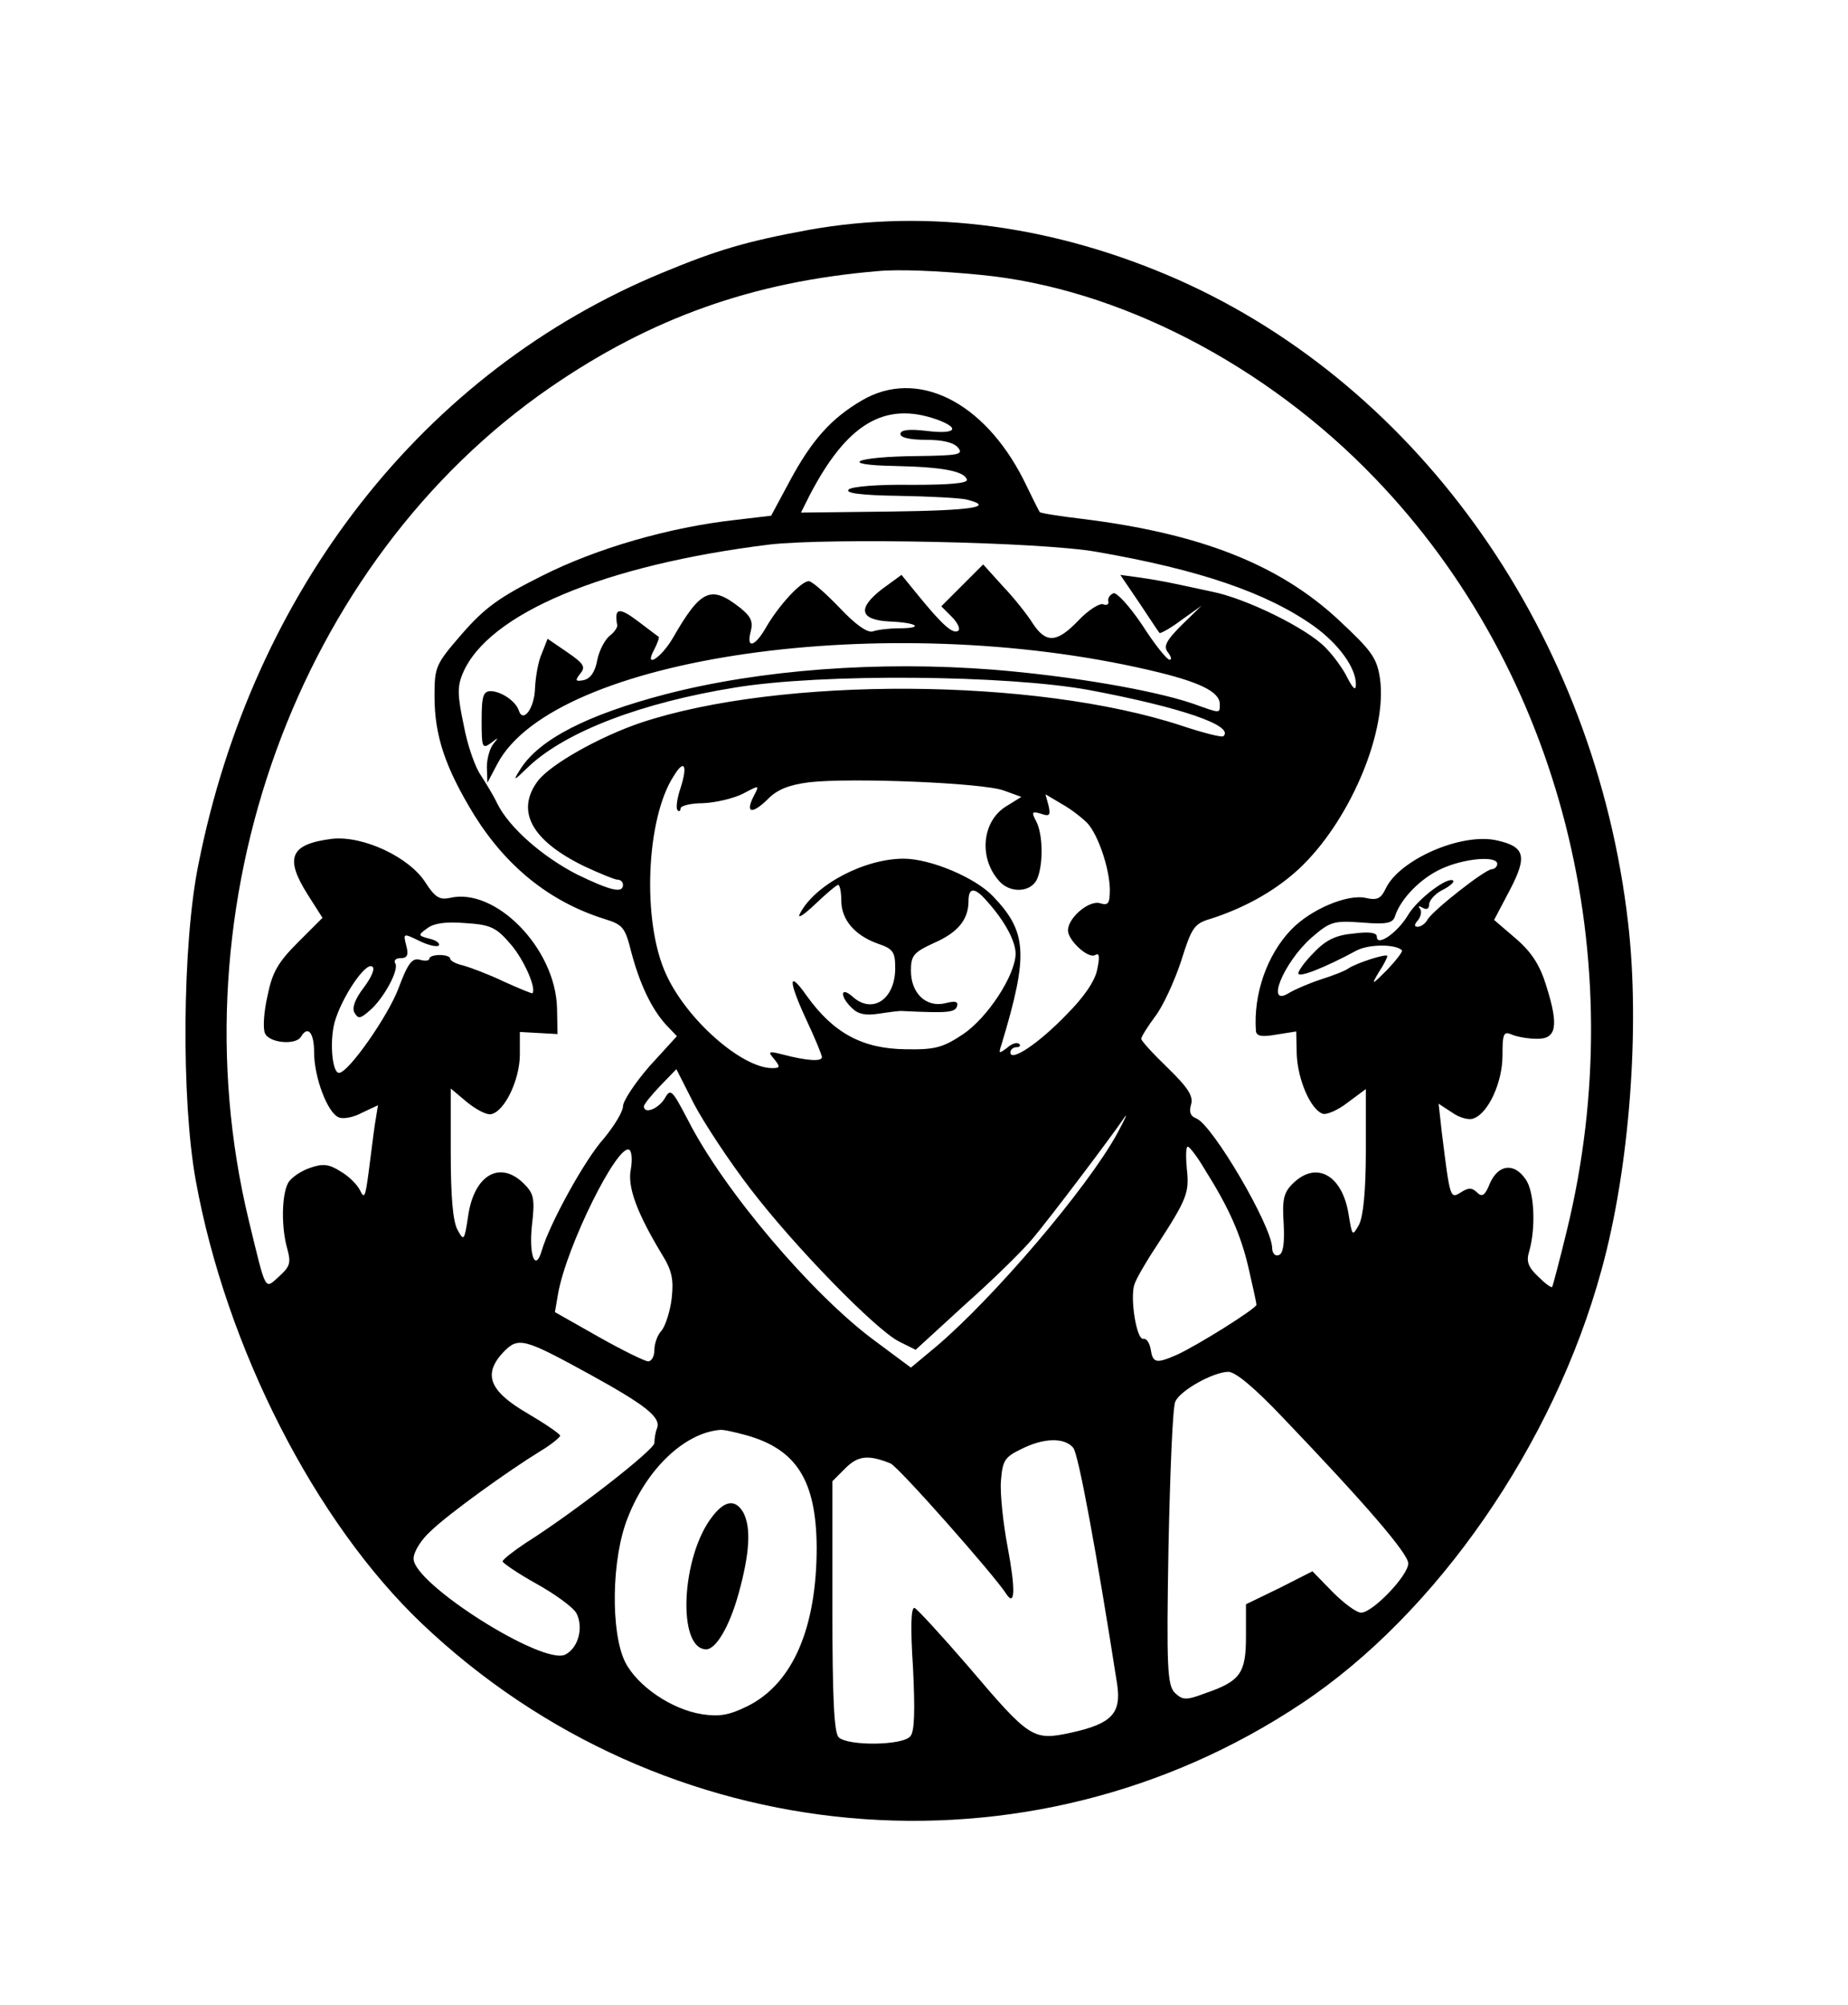 <?xml version="1.0" standalone="no"?>
<!DOCTYPE svg PUBLIC "-//W3C//DTD SVG 20010904//EN"
 "http://www.w3.org/TR/2001/REC-SVG-20010904/DTD/svg10.dtd">
<svg version="1.0" xmlns="http://www.w3.org/2000/svg"
 width="353pt" height="383pt" viewBox="0 0 353 383"
 preserveAspectRatio="xMidYMid meet">
<g transform="translate(0,383) scale(0.1,-0.1)"
fill="#000000" stroke="none">
<path d="M1545 3391 c-119 -22 -174 -38 -280 -82 -455 -188 -782 -605 -886
-1130 -31 -152 -33 -451 -5 -604 58 -319 228 -652 432 -846 461 -438 1158
-501 1681 -152 257 171 481 494 572 827 54 195 74 465 51 663 -63 549 -396
1023 -860 1229 -234 103 -475 136 -705 95z m328 -86 c262 -25 545 -171 754
-389 354 -368 493 -916 366 -1436 -14 -58 -27 -106 -28 -108 -2 -2 -14 7 -27
20 -19 18 -23 29 -17 48 13 45 10 115 -7 138 -22 32 -52 28 -68 -8 -9 -23 -15
-27 -24 -18 -10 10 -17 10 -31 1 -21 -13 -21 -14 -37 115 l-6 54 26 -17 c14
-10 33 -15 41 -11 28 10 55 69 55 120 0 42 2 47 18 40 9 -4 31 -8 47 -8 38 -1
43 24 19 100 -12 40 -28 65 -58 91 l-42 36 30 57 c34 65 29 83 -25 95 -68 15
-186 -37 -212 -92 -9 -19 -16 -23 -38 -18 -35 8 -106 -22 -143 -61 -46 -48
-72 -123 -67 -193 1 -10 11 -12 39 -7 l38 6 1 -44 c2 -48 26 -104 49 -113 8
-3 30 7 48 21 l35 26 0 -118 c0 -77 -5 -125 -13 -141 -13 -23 -13 -22 -20 20
-12 75 -62 103 -107 58 -17 -17 -20 -30 -17 -76 2 -38 -1 -57 -9 -60 -7 -3
-13 3 -13 14 -1 42 -114 235 -145 247 -11 4 -14 12 -10 26 5 16 -5 32 -44 70
-28 27 -51 52 -51 56 0 4 12 23 26 42 15 19 37 67 50 106 20 64 25 72 56 81
69 22 132 58 178 104 93 93 160 257 146 355 -6 40 -16 53 -79 112 -114 106
-264 165 -490 193 -43 5 -80 11 -81 13 -1 1 -15 29 -31 62 -76 150 -204 213
-309 151 -58 -34 -95 -75 -137 -153 l-36 -67 -68 -8 c-126 -14 -265 -54 -370
-107 -82 -41 -109 -61 -152 -110 -51 -59 -53 -63 -53 -120 0 -76 21 -137 76
-227 62 -99 144 -165 248 -198 36 -11 40 -16 52 -64 16 -60 38 -107 66 -138
l21 -22 -52 -57 c-28 -32 -51 -67 -51 -77 0 -10 -17 -38 -37 -62 -36 -40 -103
-162 -118 -213 -12 -42 -25 -11 -19 47 6 51 4 61 -15 80 -46 46 -96 17 -107
-63 -7 -46 -8 -47 -20 -25 -9 16 -13 65 -13 147 l0 123 31 -26 c17 -14 38 -25
46 -23 26 5 55 66 55 114 l0 43 36 -2 36 -2 -1 50 c-3 114 -118 231 -205 210
-19 -4 -28 1 -46 29 -31 49 -119 90 -178 84 -81 -10 -92 -36 -47 -107 l28 -44
-47 -47 c-38 -38 -49 -57 -58 -102 -7 -30 -9 -62 -5 -71 7 -19 59 -24 69 -7
13 22 25 8 25 -30 0 -48 26 -116 47 -124 8 -4 29 0 45 9 l30 14 -6 -37 c-3
-20 -8 -62 -12 -92 -6 -45 -8 -51 -16 -34 -5 11 -22 28 -38 37 -22 14 -34 15
-59 6 -17 -6 -36 -19 -41 -29 -12 -23 -13 -85 -1 -126 7 -26 5 -33 -16 -52
-28 -25 -24 -32 -58 108 -145 602 93 1257 576 1590 193 133 388 202 624 222
40 4 115 1 198 -7z m-84 -276 c47 -17 37 -29 -19 -22 -34 4 -50 2 -50 -6 0 -7
19 -11 49 -11 31 0 53 -5 61 -15 11 -13 1 -15 -76 -16 -121 -1 -157 -17 -44
-19 92 -2 132 -10 137 -26 2 -7 -33 -10 -106 -10 -61 1 -114 -3 -120 -9 -7 -7
25 -11 96 -12 58 -1 116 -4 129 -7 56 -14 13 -21 -146 -23 l-170 -2 16 32 c71
137 143 181 243 146z m306 -253 c196 -34 325 -78 415 -142 47 -34 80 -79 80
-111 0 -13 -5 -9 -16 12 -8 17 -27 43 -42 58 -34 36 -151 94 -217 107 -27 6
-61 13 -75 16 -14 3 -42 8 -63 11 l-37 5 36 -53 c20 -30 37 -56 39 -58 2 -1
21 9 42 25 l38 27 -38 -37 c-30 -30 -35 -41 -26 -52 6 -8 8 -14 3 -14 -5 0
-29 30 -52 66 -24 36 -49 63 -55 61 -7 -3 -11 -9 -10 -15 2 -6 -3 -9 -10 -6
-7 2 -28 -11 -47 -31 -41 -43 -62 -44 -87 -6 -10 16 -35 48 -57 71 l-38 42
-40 -40 -40 -40 20 -20 c12 -12 17 -24 12 -27 -10 -6 -29 10 -77 69 l-31 38
-37 -27 c-48 -37 -43 -59 14 -62 53 -2 68 -13 18 -13 -19 0 -42 -3 -50 -6 -10
-3 -33 13 -63 45 -27 28 -53 51 -59 51 -15 0 -57 -46 -81 -87 -22 -39 -39 -43
-30 -9 5 19 0 29 -20 45 -56 44 -75 36 -129 -58 -23 -39 -56 -59 -35 -21 6 12
10 23 8 24 -2 1 -20 15 -40 30 -36 27 -45 25 -39 -8 1 -4 -6 -14 -14 -20 -9
-7 -20 -27 -24 -46 -4 -23 -13 -36 -26 -39 -16 -3 -17 -1 -7 12 11 13 8 19
-24 41 l-38 26 -11 -28 c-7 -15 -12 -45 -13 -66 -1 -39 -23 -68 -31 -43 -6 18
-33 36 -53 37 -15 0 -18 -9 -18 -56 0 -52 1 -55 18 -43 14 11 15 11 5 -1 -7
-8 -13 -28 -13 -45 l1 -30 19 36 c108 205 744 296 1246 179 95 -22 134 -41
134 -65 0 -18 2 -18 -51 1 -76 26 -234 53 -382 65 -219 17 -445 0 -626 -47
-149 -39 -241 -86 -277 -143 -15 -24 -14 -24 17 6 71 66 214 121 394 150 165
27 518 24 676 -5 175 -33 277 -68 256 -88 -2 -3 -38 6 -80 20 -280 92 -766 94
-1032 6 -80 -27 -174 -80 -198 -112 -42 -57 -12 -113 88 -162 30 -14 59 -26
64 -26 6 0 11 -4 11 -10 0 -17 -24 -11 -88 20 -66 34 -129 89 -152 135 -8 17
-23 41 -32 55 -10 14 -25 56 -32 94 -12 57 -13 74 -2 100 48 114 270 207 586
246 114 13 519 5 625 -14z m-795 -451 c-7 -20 -9 -39 -6 -42 3 -4 6 -2 6 3 0
5 19 10 43 10 24 1 58 9 76 18 32 17 32 17 21 -4 -17 -33 -4 -36 26 -7 18 19
41 28 80 33 79 9 333 -1 372 -16 l33 -12 -29 -18 c-46 -28 -53 -98 -14 -142
20 -24 59 -23 72 1 13 26 13 87 -1 113 -9 17 -8 19 9 14 17 -6 19 -3 15 15
l-6 22 32 -19 c18 -10 39 -27 48 -36 21 -23 42 -86 43 -126 0 -28 -3 -32 -19
-27 -21 6 -61 -28 -61 -52 0 -19 39 -55 52 -47 8 5 9 -3 4 -27 -4 -22 -25 -53
-59 -87 -53 -55 -107 -91 -107 -72 0 5 5 10 12 10 6 0 8 3 5 6 -4 4 -14 1 -23
-7 -16 -12 -17 -12 -11 6 52 172 49 215 -16 283 -34 36 -120 72 -171 72 -75 0
-170 -50 -198 -105 -6 -11 7 -3 29 18 21 20 41 37 44 37 3 0 6 -13 6 -30 0
-36 25 -66 69 -82 30 -10 34 -16 34 -47 0 -60 -44 -89 -82 -54 -23 20 -24 0
-1 -22 12 -12 26 -15 52 -11 20 3 41 6 46 5 84 -4 99 -3 103 9 3 9 -3 11 -22
6 -37 -9 -66 19 -66 62 0 29 5 35 44 53 46 20 66 45 66 80 0 27 12 27 36 -1
34 -38 54 -76 54 -100 -1 -41 -53 -121 -100 -153 -39 -26 -54 -30 -110 -29
-83 1 -138 31 -189 102 -35 50 -36 31 -2 -43 17 -36 31 -70 31 -74 0 -9 -29
-7 -75 5 -27 7 -29 6 -16 -9 12 -15 11 -17 -4 -17 -58 0 -164 93 -203 180 -46
100 -38 297 15 378 20 33 27 21 13 -23z m1560 -145 c0 -5 -5 -10 -10 -10 -13
0 -112 -78 -123 -96 -4 -8 -13 -14 -19 -14 -7 0 -7 4 1 13 6 8 7 18 3 22 -4 5
-1 5 6 1 7 -4 12 -2 12 7 0 7 11 20 25 27 14 7 23 15 21 18 -10 9 -68 -35 -86
-65 -20 -34 -60 -62 -60 -42 0 8 -15 10 -45 6 -34 -3 -53 -13 -75 -36 -17 -17
-30 -35 -30 -40 0 -9 49 10 112 44 24 12 74 12 86 0 2 -2 -11 -19 -28 -37 -30
-30 -31 -30 -17 -6 10 15 17 29 17 32 0 6 -61 -14 -75 -24 -5 -4 -28 -13 -50
-20 -22 -7 -50 -19 -62 -26 -47 -30 -12 57 42 105 36 31 42 33 97 29 48 -4 59
-1 63 13 11 33 49 72 89 90 44 20 106 25 106 9z m-1884 -154 c25 -29 49 -84
41 -93 -1 -1 -25 9 -54 22 -29 14 -64 27 -78 31 -14 3 -25 9 -25 13 0 4 -9 7
-20 7 -11 0 -20 -3 -20 -7 0 -4 -8 -5 -18 -2 -15 4 -23 -7 -41 -55 -20 -53
-95 -160 -113 -161 -13 -2 -19 58 -9 96 13 47 59 116 72 107 6 -3 -1 -20 -16
-40 -17 -22 -23 -39 -18 -48 7 -12 11 -12 28 3 27 22 58 79 50 91 -3 6 1 10
10 10 13 0 16 6 11 24 -6 24 -6 24 25 9 16 -8 33 -12 37 -9 3 4 -4 10 -17 13
-23 6 -23 7 -5 20 13 10 36 13 73 10 48 -3 59 -8 87 -41z m457 -466 c84 -110
239 -269 284 -292 l32 -16 95 87 c53 47 111 104 129 126 32 38 147 190 175
231 7 10 1 -3 -14 -31 -57 -104 -236 -314 -346 -407 l-48 -40 -70 52 c-119 88
-288 287 -356 421 -31 59 -33 61 -45 40 -13 -20 -39 -29 -39 -14 0 4 14 21 31
39 l31 32 34 -67 c19 -36 67 -109 107 -161z m-228 37 c-7 -34 12 -84 59 -162
20 -32 23 -49 19 -85 -3 -25 -12 -52 -19 -61 -8 -8 -14 -25 -14 -37 0 -12 -5
-22 -12 -22 -6 0 -49 21 -95 47 l-83 47 6 35 c16 91 114 288 136 275 5 -3 6
-20 3 -37z m1096 0 c46 -73 69 -124 84 -189 8 -35 15 -66 15 -70 0 -7 -113
-78 -153 -96 -39 -17 -45 -15 -49 11 -2 12 -8 21 -14 20 -13 -3 -26 79 -17
104 3 10 22 43 42 73 59 91 63 102 58 148 -2 23 -2 42 2 42 3 0 18 -19 32 -43z
m-1176 -391 c109 -60 138 -83 130 -104 -3 -7 -5 -20 -5 -28 0 -13 -154 -133
-246 -191 -24 -16 -43 -31 -44 -35 0 -3 29 -23 65 -43 36 -20 70 -45 76 -56
14 -27 4 -66 -21 -79 -42 -22 -290 135 -290 183 0 13 14 36 33 53 34 33 148
115 210 153 20 12 37 26 37 29 -1 4 -29 23 -63 43 -72 42 -85 74 -46 116 29
30 38 28 164 -41z m1326 -84 c155 -162 239 -259 239 -278 0 -23 -68 -94 -90
-94 -9 0 -33 18 -54 39 l-39 40 -63 -32 -64 -31 0 -62 c0 -70 -11 -85 -78
-108 -37 -14 -43 -13 -58 1 -14 15 -16 46 -12 277 3 144 8 269 13 279 9 21 71
56 101 57 14 0 50 -30 105 -88z m-1026 -33 c97 -27 134 -87 135 -214 0 -155
-46 -260 -131 -303 -36 -18 -55 -21 -88 -16 -58 9 -124 54 -147 100 -28 57
-26 198 5 275 36 93 108 162 176 168 6 1 28 -4 50 -10z m625 -24 c10 -12 44
-196 84 -452 8 -55 -10 -75 -87 -92 -74 -16 -79 -13 -198 127 -51 59 -97 109
-102 111 -7 2 -8 -38 -3 -114 4 -82 3 -122 -5 -131 -14 -18 -120 -19 -137 -2
-9 9 -12 78 -12 250 l0 239 25 25 c24 24 44 26 86 9 14 -5 198 -213 221 -249
17 -26 18 8 3 88 -9 47 -15 105 -13 128 3 38 7 45 38 60 43 22 83 23 100 3z"/>
<path d="M1361 934 c-60 -76 -68 -254 -12 -254 19 0 45 45 62 107 21 76 24
125 9 154 -15 26 -35 24 -59 -7z"/>
</g>
</svg>

